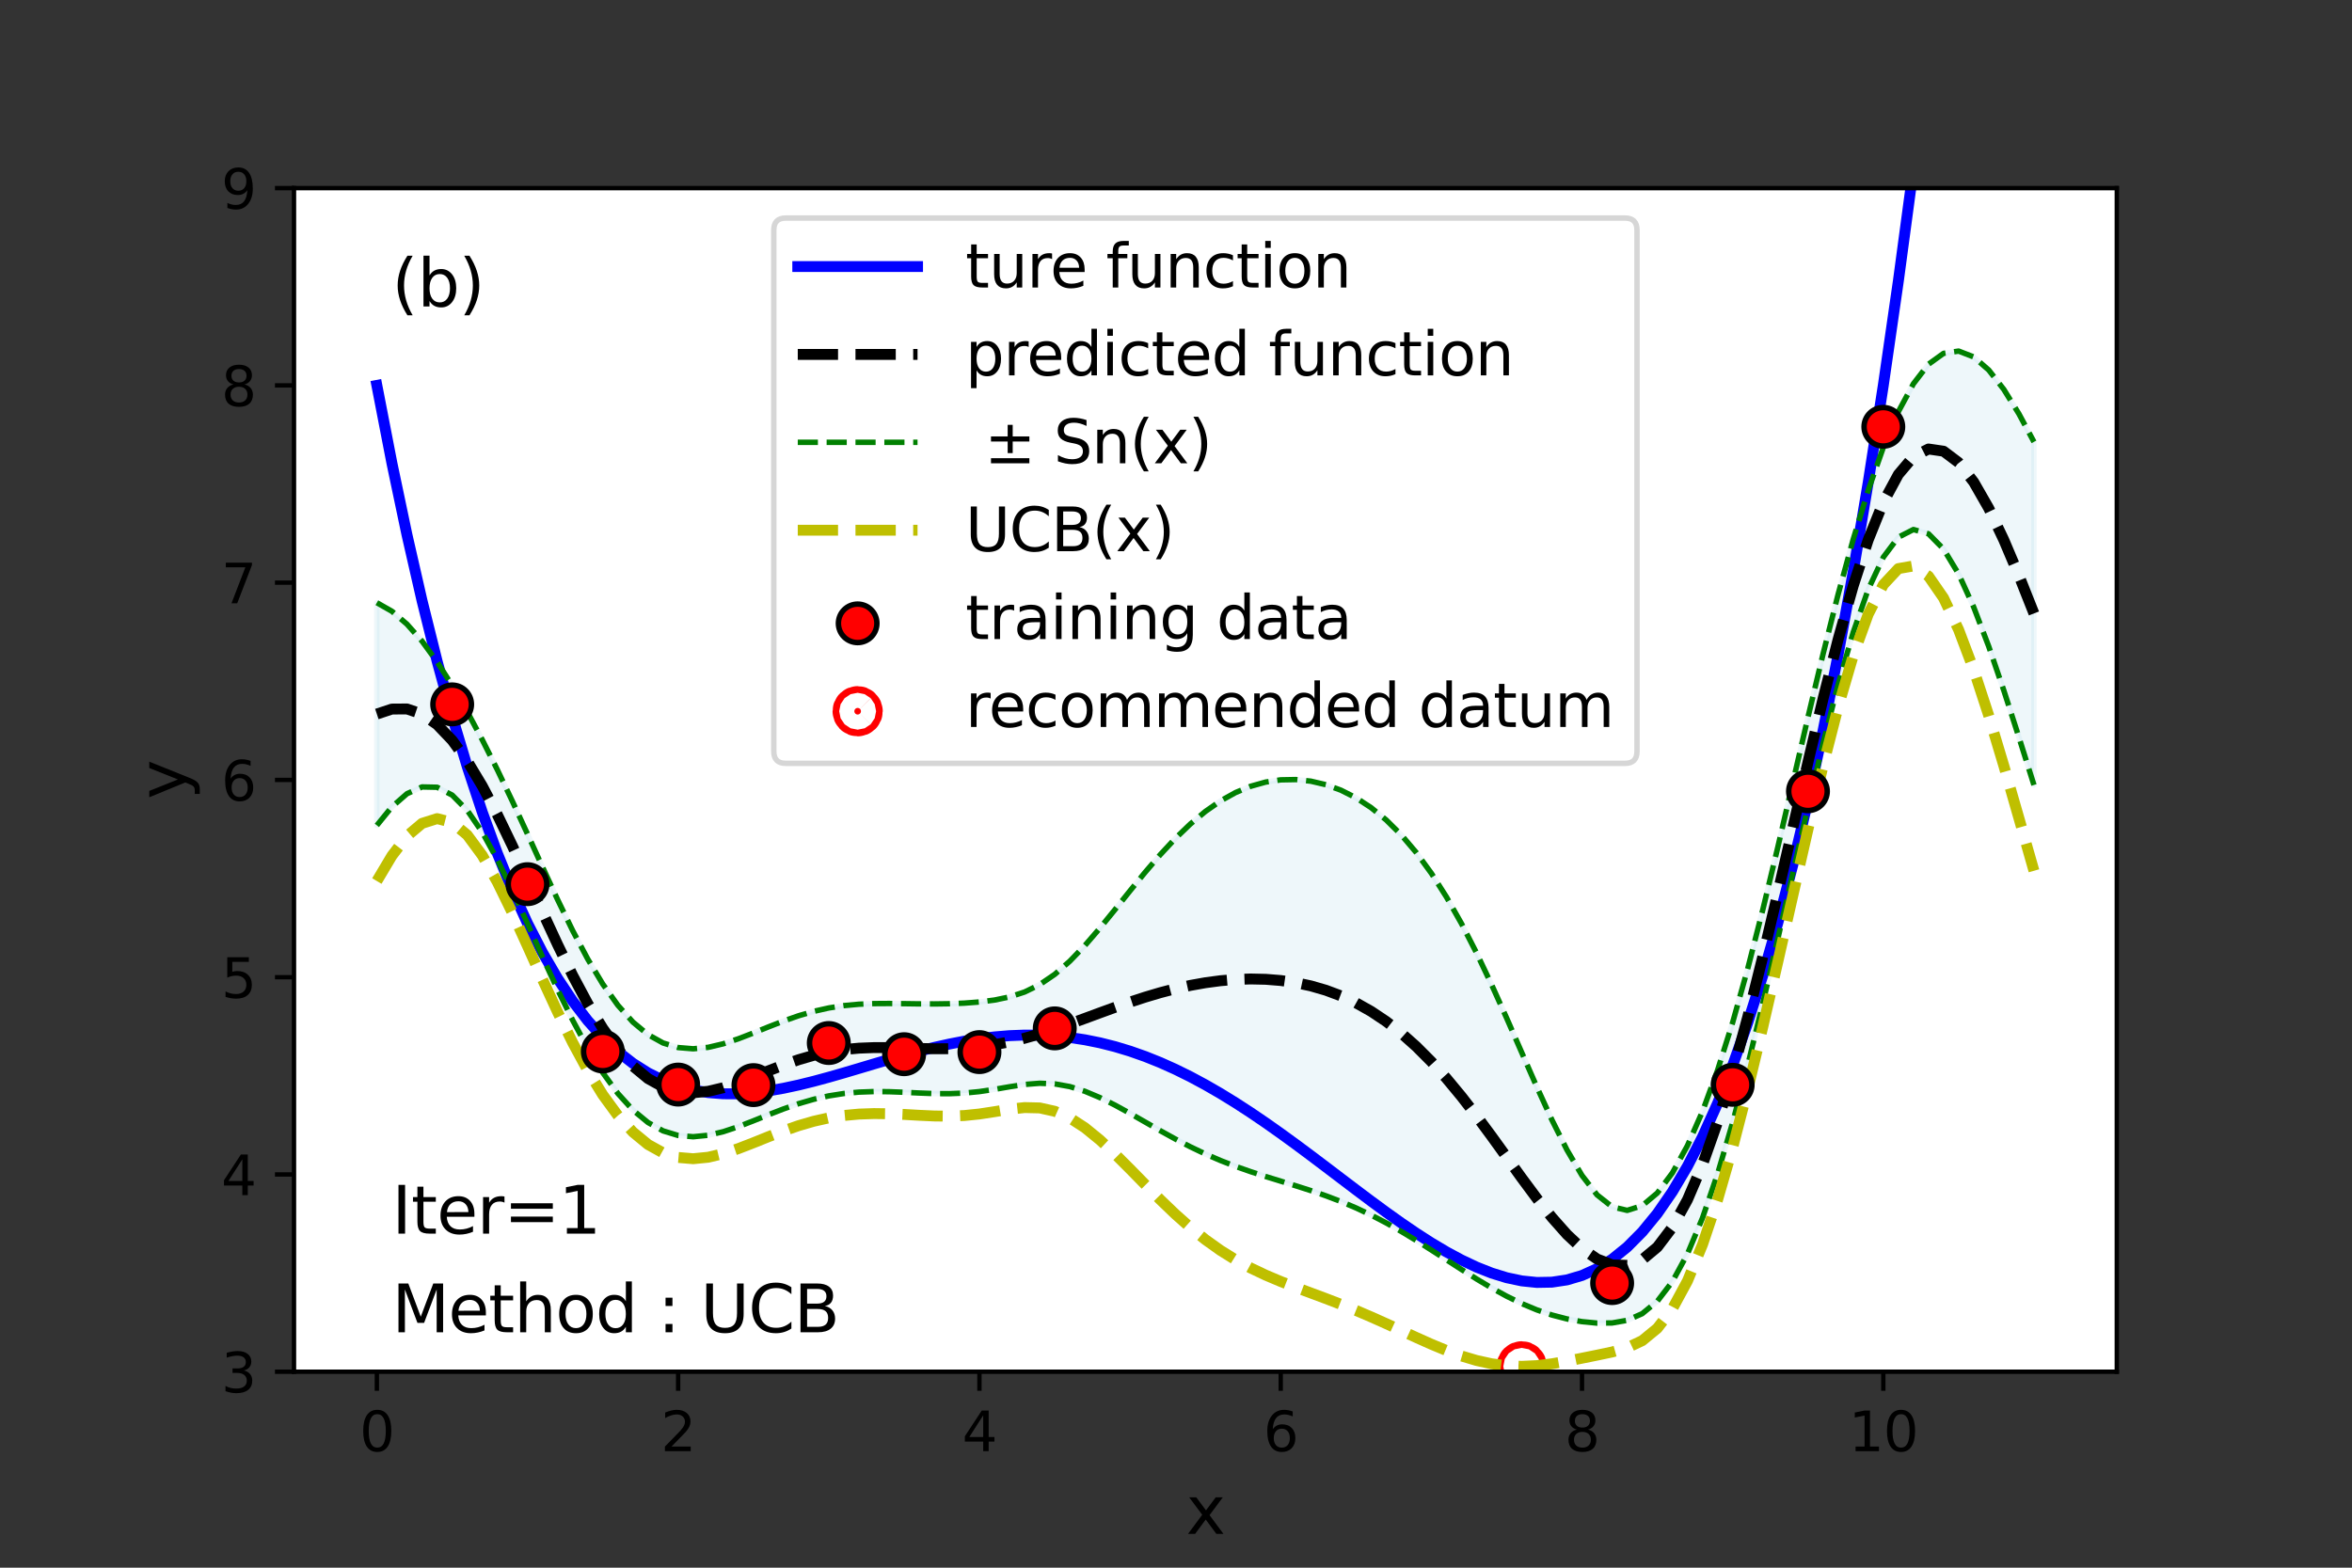 <?xml version="1.0" encoding="utf-8" standalone="no"?>
<!DOCTYPE svg PUBLIC "-//W3C//DTD SVG 1.1//EN"
  "http://www.w3.org/Graphics/SVG/1.1/DTD/svg11.dtd">
<svg height="288pt" version="1.1" viewBox="0 0 432 288" width="432pt" xmlns="http://www.w3.org/2000/svg" xmlns:xlink="http://www.w3.org/1999/xlink">
 <rect x="0" y="0" width="432" height="288" fill="#333333" stroke="none"/>
 <defs>
  <style type="text/css">*{stroke-linecap:butt;stroke-linejoin:round;}</style>
 </defs>
 <g id="figure_1">
  <g id="patch_1">
   <path d="M 0 288 
L 432 288 
L 432 0 
L 0 0 
z
" style="fill:none;"/>
  </g>
  <g id="axes_1">
   <g id="patch_2">
    <path d="M 54 252 
L 388.8 252 
L 388.8 34.56 
L 54 34.56 
z
" style="fill:#ffffff;"/>
   </g>
   <g id="PolyCollection_1">
    <defs>
     <path d="M 69.218 -177.276 
L 69.218 -136.372 
L 71.985 -139.775 
L 74.752 -142.187 
L 77.519 -143.431 
L 80.286 -143.373 
L 83.053 -141.935 
L 85.82 -139.131 
L 88.587 -135.093 
L 91.354 -130.07 
L 94.121 -124.373 
L 96.888 -118.315 
L 99.655 -112.178 
L 102.421 -106.196 
L 105.188 -100.563 
L 107.955 -95.432 
L 110.722 -90.922 
L 113.489 -87.117 
L 116.256 -84.065 
L 119.023 -81.782 
L 121.79 -80.246 
L 124.557 -79.403 
L 127.324 -79.171 
L 130.091 -79.443 
L 132.858 -80.102 
L 135.625 -81.026 
L 138.392 -82.099 
L 141.159 -83.214 
L 143.926 -84.286 
L 146.693 -85.247 
L 149.46 -86.051 
L 152.226 -86.675 
L 154.993 -87.111 
L 157.76 -87.368 
L 160.527 -87.468 
L 163.294 -87.443 
L 166.061 -87.338 
L 168.828 -87.203 
L 171.595 -87.099 
L 174.362 -87.08 
L 177.129 -87.195 
L 179.896 -87.465 
L 182.663 -87.874 
L 185.43 -88.352 
L 188.197 -88.775 
L 190.964 -88.993 
L 193.731 -88.88 
L 196.498 -88.383 
L 199.264 -87.522 
L 202.031 -86.359 
L 204.798 -84.977 
L 207.565 -83.455 
L 210.332 -81.87 
L 213.099 -80.287 
L 215.866 -78.757 
L 218.633 -77.32 
L 221.4 -76 
L 224.167 -74.805 
L 226.934 -73.731 
L 229.701 -72.759 
L 232.468 -71.863 
L 235.235 -71.008 
L 238.002 -70.157 
L 240.769 -69.272 
L 243.536 -68.318 
L 246.302 -67.264 
L 249.069 -66.09 
L 251.836 -64.783 
L 254.603 -63.342 
L 257.37 -61.775 
L 260.137 -60.103 
L 262.904 -58.355 
L 265.671 -56.566 
L 268.438 -54.78 
L 271.205 -53.039 
L 273.972 -51.388 
L 276.739 -49.869 
L 279.506 -48.518 
L 282.273 -47.361 
L 285.04 -46.419 
L 287.807 -45.698 
L 290.574 -45.2 
L 293.34 -44.933 
L 296.107 -44.96 
L 298.874 -45.447 
L 301.641 -46.672 
L 304.408 -48.953 
L 307.175 -52.556 
L 309.942 -57.645 
L 312.709 -64.265 
L 315.476 -72.358 
L 318.243 -81.773 
L 321.01 -92.291 
L 323.777 -103.647 
L 326.544 -115.553 
L 329.311 -127.703 
L 332.078 -139.775 
L 334.845 -151.416 
L 337.612 -162.236 
L 340.379 -171.811 
L 343.145 -179.722 
L 345.912 -185.625 
L 348.679 -189.309 
L 351.446 -190.721 
L 354.213 -189.938 
L 356.98 -187.133 
L 359.747 -182.548 
L 362.514 -176.475 
L 365.281 -169.234 
L 368.048 -161.157 
L 370.815 -152.573 
L 373.582 -143.788 
L 373.582 -206.824 
L 373.582 -206.824 
L 370.815 -211.982 
L 368.048 -216.461 
L 365.281 -220.019 
L 362.514 -222.431 
L 359.747 -223.502 
L 356.98 -223.084 
L 354.213 -221.09 
L 351.446 -217.501 
L 348.679 -212.368 
L 345.912 -205.801 
L 343.145 -197.932 
L 340.379 -188.892 
L 337.612 -178.809 
L 334.845 -167.845 
L 332.078 -156.24 
L 329.311 -144.304 
L 326.544 -132.394 
L 323.777 -120.869 
L 321.01 -110.044 
L 318.243 -100.165 
L 315.476 -91.397 
L 312.709 -83.839 
L 309.942 -77.541 
L 307.175 -72.529 
L 304.408 -68.835 
L 301.641 -66.51 
L 298.874 -65.639 
L 296.107 -66.297 
L 293.34 -68.482 
L 290.574 -72.052 
L 287.807 -76.751 
L 285.04 -82.276 
L 282.273 -88.326 
L 279.506 -94.629 
L 276.739 -100.951 
L 273.972 -107.101 
L 271.205 -112.928 
L 268.438 -118.325 
L 265.671 -123.219 
L 262.904 -127.571 
L 260.137 -131.371 
L 257.37 -134.629 
L 254.603 -137.369 
L 251.836 -139.625 
L 249.069 -141.434 
L 246.302 -142.83 
L 243.536 -143.842 
L 240.769 -144.49 
L 238.002 -144.786 
L 235.235 -144.733 
L 232.468 -144.324 
L 229.701 -143.549 
L 226.934 -142.397 
L 224.167 -140.858 
L 221.4 -138.929 
L 218.633 -136.62 
L 215.866 -133.956 
L 213.099 -130.979 
L 210.332 -127.752 
L 207.565 -124.359 
L 204.798 -120.903 
L 202.031 -117.505 
L 199.264 -114.299 
L 196.498 -111.424 
L 193.731 -109.003 
L 190.964 -107.115 
L 188.197 -105.76 
L 185.43 -104.855 
L 182.663 -104.28 
L 179.896 -103.926 
L 177.129 -103.715 
L 174.362 -103.604 
L 171.595 -103.565 
L 168.828 -103.578 
L 166.061 -103.617 
L 163.294 -103.649 
L 160.527 -103.63 
L 157.76 -103.514 
L 154.993 -103.257 
L 152.226 -102.827 
L 149.46 -102.206 
L 146.693 -101.399 
L 143.926 -100.432 
L 141.159 -99.354 
L 138.392 -98.236 
L 135.625 -97.166 
L 132.858 -96.248 
L 130.091 -95.595 
L 127.324 -95.325 
L 124.557 -95.555 
L 121.79 -96.392 
L 119.023 -97.928 
L 116.256 -100.227 
L 113.489 -103.322 
L 110.722 -107.202 
L 107.955 -111.807 
L 105.188 -117.029 
L 102.421 -122.72 
L 99.655 -128.698 
L 96.888 -134.776 
L 94.121 -140.779 
L 91.354 -146.573 
L 88.587 -152.078 
L 85.82 -157.254 
L 83.053 -162.058 
L 80.286 -166.414 
L 77.519 -170.209 
L 74.752 -173.332 
L 71.985 -175.702 
L 69.218 -177.276 
z
" id="mfae24cab66" style="stroke:#add8e6;stroke-opacity:0.2;"/>
    </defs>
    <g clip-path="url(#p7348fdb5fb)">
     <use style="fill:#add8e6;fill-opacity:0.2;stroke:#add8e6;stroke-opacity:0.2;" x="0" xlink:href="#mfae24cab66" y="288"/>
    </g>
   </g>
   <g id="PathCollection_1">
    <defs>
     <path d="M 0 0.612 
C 0.162 0.612 0.318 0.548 0.433 0.433 
C 0.548 0.318 0.612 0.162 0.612 0 
C 0.612 -0.162 0.548 -0.318 0.433 -0.433 
C 0.318 -0.548 0.162 -0.612 0 -0.612 
C -0.162 -0.612 -0.318 -0.548 -0.433 -0.433 
C -0.548 -0.318 -0.612 -0.162 -0.612 0 
C -0.612 0.162 -0.548 0.318 -0.433 0.433 
C -0.318 0.548 -0.162 0.612 0 0.612 
z
" id="ma6053224e6" style="stroke:#ff0000;stroke-width:8;"/>
    </defs>
    <g clip-path="url(#p7348fdb5fb)">
     <use style="fill:#ff0000;stroke:#ff0000;stroke-width:8;" x="279.506" xlink:href="#ma6053224e6" y="251.01"/>
    </g>
   </g>
   <g id="matplotlib.axis_1">
    <g id="xtick_1">
     <g id="line2d_1">
      <defs>
       <path d="M 0 0 
L 0 3.5 
" id="m3bed55156e" style="stroke:#000000;stroke-width:0.8;"/>
      </defs>
      <g>
       <use style="stroke:#000000;stroke-width:0.8;" x="69.218" xlink:href="#m3bed55156e" y="252"/>
      </g>
     </g>
     <g id="text_1">
      <!-- 0 -->
      <g transform="translate(66.037 266.598)scale(0.1 -0.1)">
       <defs>
        <path d="M 2034 4250 
Q 1547 4250 1301 3770 
Q 1056 3291 1056 2328 
Q 1056 1369 1301 889 
Q 1547 409 2034 409 
Q 2525 409 2770 889 
Q 3016 1369 3016 2328 
Q 3016 3291 2770 3770 
Q 2525 4250 2034 4250 
z
M 2034 4750 
Q 2819 4750 3233 4129 
Q 3647 3509 3647 2328 
Q 3647 1150 3233 529 
Q 2819 -91 2034 -91 
Q 1250 -91 836 529 
Q 422 1150 422 2328 
Q 422 3509 836 4129 
Q 1250 4750 2034 4750 
z
" id="DejaVuSans-30" transform="scale(0.016)"/>
       </defs>
       <use xlink:href="#DejaVuSans-30"/>
      </g>
     </g>
    </g>
    <g id="xtick_2">
     <g id="line2d_2">
      <g>
       <use style="stroke:#000000;stroke-width:0.8;" x="124.557" xlink:href="#m3bed55156e" y="252"/>
      </g>
     </g>
     <g id="text_2">
      <!-- 2 -->
      <g transform="translate(121.376 266.598)scale(0.1 -0.1)">
       <defs>
        <path d="M 1228 531 
L 3431 531 
L 3431 0 
L 469 0 
L 469 531 
Q 828 903 1448 1529 
Q 2069 2156 2228 2338 
Q 2531 2678 2651 2914 
Q 2772 3150 2772 3378 
Q 2772 3750 2511 3984 
Q 2250 4219 1831 4219 
Q 1534 4219 1204 4116 
Q 875 4013 500 3803 
L 500 4441 
Q 881 4594 1212 4672 
Q 1544 4750 1819 4750 
Q 2544 4750 2975 4387 
Q 3406 4025 3406 3419 
Q 3406 3131 3298 2873 
Q 3191 2616 2906 2266 
Q 2828 2175 2409 1742 
Q 1991 1309 1228 531 
z
" id="DejaVuSans-32" transform="scale(0.016)"/>
       </defs>
       <use xlink:href="#DejaVuSans-32"/>
      </g>
     </g>
    </g>
    <g id="xtick_3">
     <g id="line2d_3">
      <g>
       <use style="stroke:#000000;stroke-width:0.8;" x="179.896" xlink:href="#m3bed55156e" y="252"/>
      </g>
     </g>
     <g id="text_3">
      <!-- 4 -->
      <g transform="translate(176.715 266.598)scale(0.1 -0.1)">
       <defs>
        <path d="M 2419 4116 
L 825 1625 
L 2419 1625 
L 2419 4116 
z
M 2253 4666 
L 3047 4666 
L 3047 1625 
L 3713 1625 
L 3713 1100 
L 3047 1100 
L 3047 0 
L 2419 0 
L 2419 1100 
L 313 1100 
L 313 1709 
L 2253 4666 
z
" id="DejaVuSans-34" transform="scale(0.016)"/>
       </defs>
       <use xlink:href="#DejaVuSans-34"/>
      </g>
     </g>
    </g>
    <g id="xtick_4">
     <g id="line2d_4">
      <g>
       <use style="stroke:#000000;stroke-width:0.8;" x="235.235" xlink:href="#m3bed55156e" y="252"/>
      </g>
     </g>
     <g id="text_4">
      <!-- 6 -->
      <g transform="translate(232.053 266.598)scale(0.1 -0.1)">
       <defs>
        <path d="M 2113 2584 
Q 1688 2584 1439 2293 
Q 1191 2003 1191 1497 
Q 1191 994 1439 701 
Q 1688 409 2113 409 
Q 2538 409 2786 701 
Q 3034 994 3034 1497 
Q 3034 2003 2786 2293 
Q 2538 2584 2113 2584 
z
M 3366 4563 
L 3366 3988 
Q 3128 4100 2886 4159 
Q 2644 4219 2406 4219 
Q 1781 4219 1451 3797 
Q 1122 3375 1075 2522 
Q 1259 2794 1537 2939 
Q 1816 3084 2150 3084 
Q 2853 3084 3261 2657 
Q 3669 2231 3669 1497 
Q 3669 778 3244 343 
Q 2819 -91 2113 -91 
Q 1303 -91 875 529 
Q 447 1150 447 2328 
Q 447 3434 972 4092 
Q 1497 4750 2381 4750 
Q 2619 4750 2861 4703 
Q 3103 4656 3366 4563 
z
" id="DejaVuSans-36" transform="scale(0.016)"/>
       </defs>
       <use xlink:href="#DejaVuSans-36"/>
      </g>
     </g>
    </g>
    <g id="xtick_5">
     <g id="line2d_5">
      <g>
       <use style="stroke:#000000;stroke-width:0.8;" x="290.574" xlink:href="#m3bed55156e" y="252"/>
      </g>
     </g>
     <g id="text_5">
      <!-- 8 -->
      <g transform="translate(287.392 266.598)scale(0.1 -0.1)">
       <defs>
        <path d="M 2034 2216 
Q 1584 2216 1326 1975 
Q 1069 1734 1069 1313 
Q 1069 891 1326 650 
Q 1584 409 2034 409 
Q 2484 409 2743 651 
Q 3003 894 3003 1313 
Q 3003 1734 2745 1975 
Q 2488 2216 2034 2216 
z
M 1403 2484 
Q 997 2584 770 2862 
Q 544 3141 544 3541 
Q 544 4100 942 4425 
Q 1341 4750 2034 4750 
Q 2731 4750 3128 4425 
Q 3525 4100 3525 3541 
Q 3525 3141 3298 2862 
Q 3072 2584 2669 2484 
Q 3125 2378 3379 2068 
Q 3634 1759 3634 1313 
Q 3634 634 3220 271 
Q 2806 -91 2034 -91 
Q 1263 -91 848 271 
Q 434 634 434 1313 
Q 434 1759 690 2068 
Q 947 2378 1403 2484 
z
M 1172 3481 
Q 1172 3119 1398 2916 
Q 1625 2713 2034 2713 
Q 2441 2713 2670 2916 
Q 2900 3119 2900 3481 
Q 2900 3844 2670 4047 
Q 2441 4250 2034 4250 
Q 1625 4250 1398 4047 
Q 1172 3844 1172 3481 
z
" id="DejaVuSans-38" transform="scale(0.016)"/>
       </defs>
       <use xlink:href="#DejaVuSans-38"/>
      </g>
     </g>
    </g>
    <g id="xtick_6">
     <g id="line2d_6">
      <g>
       <use style="stroke:#000000;stroke-width:0.8;" x="345.912" xlink:href="#m3bed55156e" y="252"/>
      </g>
     </g>
     <g id="text_6">
      <!-- 10 -->
      <g transform="translate(339.55 266.598)scale(0.1 -0.1)">
       <defs>
        <path d="M 794 531 
L 1825 531 
L 1825 4091 
L 703 3866 
L 703 4441 
L 1819 4666 
L 2450 4666 
L 2450 531 
L 3481 531 
L 3481 0 
L 794 0 
L 794 531 
z
" id="DejaVuSans-31" transform="scale(0.016)"/>
       </defs>
       <use xlink:href="#DejaVuSans-31"/>
       <use x="63.623" xlink:href="#DejaVuSans-30"/>
      </g>
     </g>
    </g>
    <g id="text_7">
     <!-- x -->
     <g transform="translate(217.849 281.796)scale(0.12 -0.12)">
      <defs>
       <path d="M 3513 3500 
L 2247 1797 
L 3578 0 
L 2900 0 
L 1881 1375 
L 863 0 
L 184 0 
L 1544 1831 
L 300 3500 
L 978 3500 
L 1906 2253 
L 2834 3500 
L 3513 3500 
z
" id="DejaVuSans-78" transform="scale(0.016)"/>
      </defs>
      <use xlink:href="#DejaVuSans-78"/>
     </g>
    </g>
   </g>
   <g id="matplotlib.axis_2">
    <g id="ytick_1">
     <g id="line2d_7">
      <defs>
       <path d="M 0 0 
L -3.5 0 
" id="m9a7a012cf3" style="stroke:#000000;stroke-width:0.8;"/>
      </defs>
      <g>
       <use style="stroke:#000000;stroke-width:0.8;" x="54" xlink:href="#m9a7a012cf3" y="252"/>
      </g>
     </g>
     <g id="text_8">
      <!-- 3 -->
      <g transform="translate(40.638 255.799)scale(0.1 -0.1)">
       <defs>
        <path d="M 2597 2516 
Q 3050 2419 3304 2112 
Q 3559 1806 3559 1356 
Q 3559 666 3084 287 
Q 2609 -91 1734 -91 
Q 1441 -91 1130 -33 
Q 819 25 488 141 
L 488 750 
Q 750 597 1062 519 
Q 1375 441 1716 441 
Q 2309 441 2620 675 
Q 2931 909 2931 1356 
Q 2931 1769 2642 2001 
Q 2353 2234 1838 2234 
L 1294 2234 
L 1294 2753 
L 1863 2753 
Q 2328 2753 2575 2939 
Q 2822 3125 2822 3475 
Q 2822 3834 2567 4026 
Q 2313 4219 1838 4219 
Q 1578 4219 1281 4162 
Q 984 4106 628 3988 
L 628 4550 
Q 988 4650 1302 4700 
Q 1616 4750 1894 4750 
Q 2613 4750 3031 4423 
Q 3450 4097 3450 3541 
Q 3450 3153 3228 2886 
Q 3006 2619 2597 2516 
z
" id="DejaVuSans-33" transform="scale(0.016)"/>
       </defs>
       <use xlink:href="#DejaVuSans-33"/>
      </g>
     </g>
    </g>
    <g id="ytick_2">
     <g id="line2d_8">
      <g>
       <use style="stroke:#000000;stroke-width:0.8;" x="54" xlink:href="#m9a7a012cf3" y="215.76"/>
      </g>
     </g>
     <g id="text_9">
      <!-- 4 -->
      <g transform="translate(40.638 219.559)scale(0.1 -0.1)">
       <use xlink:href="#DejaVuSans-34"/>
      </g>
     </g>
    </g>
    <g id="ytick_3">
     <g id="line2d_9">
      <g>
       <use style="stroke:#000000;stroke-width:0.8;" x="54" xlink:href="#m9a7a012cf3" y="179.52"/>
      </g>
     </g>
     <g id="text_10">
      <!-- 5 -->
      <g transform="translate(40.638 183.319)scale(0.1 -0.1)">
       <defs>
        <path d="M 691 4666 
L 3169 4666 
L 3169 4134 
L 1269 4134 
L 1269 2991 
Q 1406 3038 1543 3061 
Q 1681 3084 1819 3084 
Q 2600 3084 3056 2656 
Q 3513 2228 3513 1497 
Q 3513 744 3044 326 
Q 2575 -91 1722 -91 
Q 1428 -91 1123 -41 
Q 819 9 494 109 
L 494 744 
Q 775 591 1075 516 
Q 1375 441 1709 441 
Q 2250 441 2565 725 
Q 2881 1009 2881 1497 
Q 2881 1984 2565 2268 
Q 2250 2553 1709 2553 
Q 1456 2553 1204 2497 
Q 953 2441 691 2322 
L 691 4666 
z
" id="DejaVuSans-35" transform="scale(0.016)"/>
       </defs>
       <use xlink:href="#DejaVuSans-35"/>
      </g>
     </g>
    </g>
    <g id="ytick_4">
     <g id="line2d_10">
      <g>
       <use style="stroke:#000000;stroke-width:0.8;" x="54" xlink:href="#m9a7a012cf3" y="143.28"/>
      </g>
     </g>
     <g id="text_11">
      <!-- 6 -->
      <g transform="translate(40.638 147.079)scale(0.1 -0.1)">
       <use xlink:href="#DejaVuSans-36"/>
      </g>
     </g>
    </g>
    <g id="ytick_5">
     <g id="line2d_11">
      <g>
       <use style="stroke:#000000;stroke-width:0.8;" x="54" xlink:href="#m9a7a012cf3" y="107.04"/>
      </g>
     </g>
     <g id="text_12">
      <!-- 7 -->
      <g transform="translate(40.638 110.839)scale(0.1 -0.1)">
       <defs>
        <path d="M 525 4666 
L 3525 4666 
L 3525 4397 
L 1831 0 
L 1172 0 
L 2766 4134 
L 525 4134 
L 525 4666 
z
" id="DejaVuSans-37" transform="scale(0.016)"/>
       </defs>
       <use xlink:href="#DejaVuSans-37"/>
      </g>
     </g>
    </g>
    <g id="ytick_6">
     <g id="line2d_12">
      <g>
       <use style="stroke:#000000;stroke-width:0.8;" x="54" xlink:href="#m9a7a012cf3" y="70.8"/>
      </g>
     </g>
     <g id="text_13">
      <!-- 8 -->
      <g transform="translate(40.638 74.599)scale(0.1 -0.1)">
       <use xlink:href="#DejaVuSans-38"/>
      </g>
     </g>
    </g>
    <g id="ytick_7">
     <g id="line2d_13">
      <g>
       <use style="stroke:#000000;stroke-width:0.8;" x="54" xlink:href="#m9a7a012cf3" y="34.56"/>
      </g>
     </g>
     <g id="text_14">
      <!-- 9 -->
      <g transform="translate(40.638 38.359)scale(0.1 -0.1)">
       <defs>
        <path d="M 703 97 
L 703 672 
Q 941 559 1184 500 
Q 1428 441 1663 441 
Q 2288 441 2617 861 
Q 2947 1281 2994 2138 
Q 2813 1869 2534 1725 
Q 2256 1581 1919 1581 
Q 1219 1581 811 2004 
Q 403 2428 403 3163 
Q 403 3881 828 4315 
Q 1253 4750 1959 4750 
Q 2769 4750 3195 4129 
Q 3622 3509 3622 2328 
Q 3622 1225 3098 567 
Q 2575 -91 1691 -91 
Q 1453 -91 1209 -44 
Q 966 3 703 97 
z
M 1959 2075 
Q 2384 2075 2632 2365 
Q 2881 2656 2881 3163 
Q 2881 3666 2632 3958 
Q 2384 4250 1959 4250 
Q 1534 4250 1286 3958 
Q 1038 3666 1038 3163 
Q 1038 2656 1286 2365 
Q 1534 2075 1959 2075 
z
" id="DejaVuSans-39" transform="scale(0.016)"/>
       </defs>
       <use xlink:href="#DejaVuSans-39"/>
      </g>
     </g>
    </g>
    <g id="text_15">
     <!-- y -->
     <g transform="translate(34.142 146.831)rotate(-90)scale(0.12 -0.12)">
      <defs>
       <path d="M 2059 -325 
Q 1816 -950 1584 -1140 
Q 1353 -1331 966 -1331 
L 506 -1331 
L 506 -850 
L 844 -850 
Q 1081 -850 1212 -737 
Q 1344 -625 1503 -206 
L 1606 56 
L 191 3500 
L 800 3500 
L 1894 763 
L 2988 3500 
L 3597 3500 
L 2059 -325 
z
" id="DejaVuSans-79" transform="scale(0.016)"/>
      </defs>
      <use xlink:href="#DejaVuSans-79"/>
     </g>
    </g>
   </g>
   <g id="line2d_14">
    <path clip-path="url(#p7348fdb5fb)" d="M 69.218 70.8 
L 71.985 85.084 
L 74.752 98.255 
L 77.519 110.365 
L 80.286 121.466 
L 83.053 131.608 
L 85.82 140.842 
L 88.587 149.214 
L 91.354 156.771 
L 94.121 163.561 
L 96.888 169.626 
L 99.655 175.012 
L 102.421 179.761 
L 105.188 183.913 
L 107.955 187.509 
L 110.722 190.589 
L 113.489 193.19 
L 116.256 195.349 
L 119.023 197.101 
L 121.79 198.482 
L 124.557 199.524 
L 127.324 200.261 
L 130.091 200.723 
L 132.858 200.94 
L 135.625 200.941 
L 138.392 200.754 
L 141.159 200.406 
L 143.926 199.922 
L 146.693 199.327 
L 149.46 198.643 
L 152.226 197.894 
L 154.993 197.099 
L 157.76 196.279 
L 160.527 195.453 
L 163.294 194.638 
L 166.061 193.851 
L 168.828 193.106 
L 171.595 192.419 
L 174.362 191.803 
L 177.129 191.268 
L 179.896 190.827 
L 182.663 190.488 
L 185.43 190.261 
L 188.197 190.153 
L 190.964 190.17 
L 193.731 190.317 
L 196.498 190.599 
L 199.264 191.018 
L 202.031 191.576 
L 204.798 192.273 
L 207.565 193.11 
L 210.332 194.084 
L 213.099 195.194 
L 215.866 196.434 
L 218.633 197.8 
L 221.4 199.287 
L 224.167 200.885 
L 226.934 202.589 
L 229.701 204.386 
L 232.468 206.268 
L 235.235 208.222 
L 238.002 210.235 
L 240.769 212.294 
L 243.536 214.383 
L 246.302 216.485 
L 249.069 218.584 
L 251.836 220.661 
L 254.603 222.696 
L 257.37 224.668 
L 260.137 226.556 
L 262.904 228.335 
L 265.671 229.983 
L 268.438 231.473 
L 271.205 232.78 
L 273.972 233.875 
L 276.739 234.729 
L 279.506 235.314 
L 282.273 235.598 
L 285.04 235.548 
L 287.807 235.132 
L 290.574 234.315 
L 293.34 233.061 
L 296.107 231.335 
L 298.874 229.098 
L 301.641 226.31 
L 304.408 222.933 
L 307.175 218.925 
L 309.942 214.244 
L 312.709 208.846 
L 315.476 202.686 
L 318.243 195.719 
L 321.01 187.899 
L 323.777 179.176 
L 326.544 169.503 
L 329.311 158.828 
L 332.078 147.101 
L 334.845 134.269 
L 337.612 120.278 
L 340.379 105.074 
L 343.145 88.6 
L 345.912 70.8 
L 348.679 51.616 
L 351.446 30.987 
L 354.213 8.855 
L 355.364 -1 
" style="fill:none;stroke:#0000ff;stroke-linecap:square;stroke-width:2;"/>
   </g>
   <g id="line2d_15">
    <path clip-path="url(#p7348fdb5fb)" d="M 69.218 151.628 
L 71.985 148.225 
L 74.752 145.813 
L 77.519 144.569 
L 80.286 144.627 
L 83.053 146.065 
L 85.82 148.869 
L 88.587 152.907 
L 91.354 157.93 
L 94.121 163.627 
L 96.888 169.685 
L 99.655 175.822 
L 102.421 181.804 
L 105.188 187.437 
L 107.955 192.568 
L 110.722 197.078 
L 113.489 200.883 
L 116.256 203.935 
L 119.023 206.218 
L 121.79 207.754 
L 124.557 208.597 
L 127.324 208.829 
L 130.091 208.557 
L 132.858 207.898 
L 135.625 206.974 
L 138.392 205.901 
L 141.159 204.786 
L 143.926 203.714 
L 146.693 202.753 
L 149.46 201.949 
L 152.226 201.325 
L 154.993 200.889 
L 157.76 200.632 
L 160.527 200.532 
L 163.294 200.557 
L 166.061 200.662 
L 168.828 200.797 
L 171.595 200.901 
L 174.362 200.92 
L 177.129 200.805 
L 179.896 200.535 
L 182.663 200.126 
L 185.43 199.648 
L 188.197 199.225 
L 190.964 199.007 
L 193.731 199.12 
L 196.498 199.617 
L 199.264 200.478 
L 202.031 201.641 
L 204.798 203.024 
L 207.565 204.545 
L 210.332 206.13 
L 213.099 207.713 
L 215.866 209.243 
L 218.633 210.68 
L 221.4 212 
L 224.167 213.195 
L 226.934 214.269 
L 229.701 215.241 
L 232.468 216.137 
L 235.235 216.992 
L 238.002 217.843 
L 240.769 218.728 
L 243.536 219.682 
L 246.302 220.736 
L 249.069 221.91 
L 251.836 223.217 
L 254.603 224.658 
L 257.37 226.225 
L 260.137 227.897 
L 262.904 229.645 
L 265.671 231.434 
L 268.438 233.22 
L 271.205 234.961 
L 273.972 236.612 
L 276.739 238.131 
L 279.506 239.482 
L 282.273 240.639 
L 285.04 241.581 
L 287.807 242.302 
L 290.574 242.8 
L 293.34 243.067 
L 296.107 243.04 
L 298.874 242.553 
L 301.641 241.328 
L 304.408 239.047 
L 307.175 235.444 
L 309.942 230.355 
L 312.709 223.735 
L 315.476 215.642 
L 318.243 206.227 
L 321.01 195.709 
L 323.777 184.353 
L 326.544 172.447 
L 329.311 160.297 
L 332.078 148.225 
L 334.845 136.584 
L 337.612 125.764 
L 340.379 116.189 
L 343.145 108.278 
L 345.912 102.375 
L 348.679 98.691 
L 351.446 97.279 
L 354.213 98.062 
L 356.98 100.867 
L 359.747 105.452 
L 362.514 111.525 
L 365.281 118.766 
L 368.048 126.843 
L 370.815 135.427 
L 373.582 144.212 
" style="fill:none;stroke:#008000;stroke-dasharray:3.7,1.6;stroke-dashoffset:0;"/>
   </g>
   <g id="line2d_16">
    <path clip-path="url(#p7348fdb5fb)" d="M 69.218 110.724 
L 71.985 112.298 
L 74.752 114.668 
L 77.519 117.791 
L 80.286 121.586 
L 83.053 125.942 
L 85.82 130.746 
L 88.587 135.922 
L 91.354 141.427 
L 94.121 147.221 
L 96.888 153.224 
L 99.655 159.302 
L 102.421 165.28 
L 105.188 170.971 
L 107.955 176.193 
L 110.722 180.798 
L 113.489 184.678 
L 116.256 187.773 
L 119.023 190.072 
L 121.79 191.608 
L 124.557 192.445 
L 127.324 192.675 
L 130.091 192.405 
L 132.858 191.752 
L 135.625 190.834 
L 138.392 189.764 
L 141.159 188.646 
L 143.926 187.568 
L 146.693 186.601 
L 149.46 185.794 
L 152.226 185.173 
L 154.993 184.743 
L 157.76 184.486 
L 160.527 184.37 
L 163.294 184.351 
L 166.061 184.383 
L 168.828 184.422 
L 171.595 184.435 
L 174.362 184.396 
L 177.129 184.285 
L 179.896 184.074 
L 182.663 183.72 
L 185.43 183.145 
L 188.197 182.24 
L 190.964 180.885 
L 193.731 178.997 
L 196.498 176.576 
L 199.264 173.701 
L 202.031 170.495 
L 204.798 167.097 
L 207.565 163.641 
L 210.332 160.248 
L 213.099 157.021 
L 215.866 154.044 
L 218.633 151.38 
L 221.4 149.071 
L 224.167 147.142 
L 226.934 145.603 
L 229.701 144.451 
L 232.468 143.676 
L 235.235 143.267 
L 238.002 143.214 
L 240.769 143.51 
L 243.536 144.158 
L 246.302 145.17 
L 249.069 146.566 
L 251.836 148.375 
L 254.603 150.631 
L 257.37 153.371 
L 260.137 156.629 
L 262.904 160.429 
L 265.671 164.781 
L 268.438 169.675 
L 271.205 175.072 
L 273.972 180.899 
L 276.739 187.049 
L 279.506 193.371 
L 282.273 199.674 
L 285.04 205.724 
L 287.807 211.249 
L 290.574 215.948 
L 293.34 219.518 
L 296.107 221.703 
L 298.874 222.361 
L 301.641 221.49 
L 304.408 219.165 
L 307.175 215.471 
L 309.942 210.459 
L 312.709 204.161 
L 315.476 196.603 
L 318.243 187.835 
L 321.01 177.956 
L 323.777 167.131 
L 326.544 155.606 
L 329.311 143.696 
L 332.078 131.76 
L 334.845 120.155 
L 337.612 109.191 
L 340.379 99.108 
L 343.145 90.068 
L 345.912 82.199 
L 348.679 75.632 
L 351.446 70.499 
L 354.213 66.91 
L 356.98 64.916 
L 359.747 64.498 
L 362.514 65.569 
L 365.281 67.981 
L 368.048 71.539 
L 370.815 76.018 
L 373.582 81.176 
" style="fill:none;stroke:#008000;stroke-dasharray:3.7,1.6;stroke-dashoffset:0;"/>
   </g>
   <g id="line2d_17">
    <path clip-path="url(#p7348fdb5fb)" d="M 69.218 161.854 
L 71.985 157.206 
L 74.752 153.6 
L 77.519 151.263 
L 80.286 150.387 
L 83.053 151.096 
L 85.82 153.4 
L 88.587 157.153 
L 91.354 162.056 
L 94.121 167.729 
L 96.888 173.8 
L 99.655 179.952 
L 102.421 185.935 
L 105.188 191.554 
L 107.955 196.661 
L 110.722 201.148 
L 113.489 204.935 
L 116.256 207.975 
L 119.023 210.255 
L 121.79 211.791 
L 124.557 212.635 
L 127.324 212.868 
L 130.091 212.595 
L 132.858 211.934 
L 135.625 211.008 
L 138.392 209.936 
L 141.159 208.821 
L 143.926 207.751 
L 146.693 206.791 
L 149.46 205.987 
L 152.226 205.363 
L 154.993 204.926 
L 157.76 204.668 
L 160.527 204.573 
L 163.294 204.608 
L 166.061 204.732 
L 168.828 204.89 
L 171.595 205.018 
L 174.362 205.051 
L 177.129 204.935 
L 179.896 204.65 
L 182.663 204.227 
L 185.43 203.774 
L 188.197 203.472 
L 190.964 203.538 
L 193.731 204.151 
L 196.498 205.377 
L 199.264 207.173 
L 202.031 209.427 
L 204.798 212.005 
L 207.565 214.771 
L 210.332 217.6 
L 213.099 220.386 
L 215.866 223.042 
L 218.633 225.505 
L 221.4 227.732 
L 224.167 229.708 
L 226.934 231.436 
L 229.701 232.939 
L 232.468 234.252 
L 235.235 235.423 
L 238.002 236.5 
L 240.769 237.532 
L 243.536 238.564 
L 246.302 239.627 
L 249.069 240.746 
L 251.836 241.928 
L 254.603 243.165 
L 257.37 244.439 
L 260.137 245.714 
L 262.904 246.95 
L 265.671 248.097 
L 268.438 249.107 
L 271.205 249.933 
L 273.972 250.54 
L 276.739 250.901 
L 279.506 251.01 
L 282.273 250.88 
L 285.04 250.545 
L 287.807 250.065 
L 290.574 249.514 
L 293.34 248.954 
L 296.107 248.374 
L 298.874 247.6 
L 301.641 246.288 
L 304.408 244.018 
L 307.175 240.437 
L 309.942 235.329 
L 312.709 228.628 
L 315.476 220.402 
L 318.243 210.825 
L 321.01 200.147 
L 323.777 188.658 
L 326.544 176.658 
L 329.311 164.448 
L 332.078 152.342 
L 334.845 140.691 
L 337.612 129.907 
L 340.379 120.46 
L 343.145 112.83 
L 345.912 107.419 
L 348.679 104.456 
L 351.446 103.974 
L 354.213 105.85 
L 356.98 109.855 
L 359.747 115.69 
L 362.514 123.014 
L 365.281 131.463 
L 368.048 140.668 
L 370.815 150.279 
L 373.582 159.971 
" style="fill:none;stroke:#bfbf00;stroke-dasharray:7.4,3.2;stroke-dashoffset:0;stroke-width:2;"/>
   </g>
   <g id="patch_3">
    <path d="M 54 252 
L 54 34.56 
" style="fill:none;stroke:#000000;stroke-linecap:square;stroke-linejoin:miter;stroke-width:0.8;"/>
   </g>
   <g id="patch_4">
    <path d="M 388.8 252 
L 388.8 34.56 
" style="fill:none;stroke:#000000;stroke-linecap:square;stroke-linejoin:miter;stroke-width:0.8;"/>
   </g>
   <g id="patch_5">
    <path d="M 54 252 
L 388.8 252 
" style="fill:none;stroke:#000000;stroke-linecap:square;stroke-linejoin:miter;stroke-width:0.8;"/>
   </g>
   <g id="patch_6">
    <path d="M 54 34.56 
L 388.8 34.56 
" style="fill:none;stroke:#000000;stroke-linecap:square;stroke-linejoin:miter;stroke-width:0.8;"/>
   </g>
   <g id="text_16">
    <!-- Method : UCB -->
    <g transform="translate(71.985 244.752)scale(0.12 -0.12)">
     <defs>
      <path d="M 628 4666 
L 1569 4666 
L 2759 1491 
L 3956 4666 
L 4897 4666 
L 4897 0 
L 4281 0 
L 4281 4097 
L 3078 897 
L 2444 897 
L 1241 4097 
L 1241 0 
L 628 0 
L 628 4666 
z
" id="DejaVuSans-4d" transform="scale(0.016)"/>
      <path d="M 3597 1894 
L 3597 1613 
L 953 1613 
Q 991 1019 1311 708 
Q 1631 397 2203 397 
Q 2534 397 2845 478 
Q 3156 559 3463 722 
L 3463 178 
Q 3153 47 2828 -22 
Q 2503 -91 2169 -91 
Q 1331 -91 842 396 
Q 353 884 353 1716 
Q 353 2575 817 3079 
Q 1281 3584 2069 3584 
Q 2775 3584 3186 3129 
Q 3597 2675 3597 1894 
z
M 3022 2063 
Q 3016 2534 2758 2815 
Q 2500 3097 2075 3097 
Q 1594 3097 1305 2825 
Q 1016 2553 972 2059 
L 3022 2063 
z
" id="DejaVuSans-65" transform="scale(0.016)"/>
      <path d="M 1172 4494 
L 1172 3500 
L 2356 3500 
L 2356 3053 
L 1172 3053 
L 1172 1153 
Q 1172 725 1289 603 
Q 1406 481 1766 481 
L 2356 481 
L 2356 0 
L 1766 0 
Q 1100 0 847 248 
Q 594 497 594 1153 
L 594 3053 
L 172 3053 
L 172 3500 
L 594 3500 
L 594 4494 
L 1172 4494 
z
" id="DejaVuSans-74" transform="scale(0.016)"/>
      <path d="M 3513 2113 
L 3513 0 
L 2938 0 
L 2938 2094 
Q 2938 2591 2744 2837 
Q 2550 3084 2163 3084 
Q 1697 3084 1428 2787 
Q 1159 2491 1159 1978 
L 1159 0 
L 581 0 
L 581 4863 
L 1159 4863 
L 1159 2956 
Q 1366 3272 1645 3428 
Q 1925 3584 2291 3584 
Q 2894 3584 3203 3211 
Q 3513 2838 3513 2113 
z
" id="DejaVuSans-68" transform="scale(0.016)"/>
      <path d="M 1959 3097 
Q 1497 3097 1228 2736 
Q 959 2375 959 1747 
Q 959 1119 1226 758 
Q 1494 397 1959 397 
Q 2419 397 2687 759 
Q 2956 1122 2956 1747 
Q 2956 2369 2687 2733 
Q 2419 3097 1959 3097 
z
M 1959 3584 
Q 2709 3584 3137 3096 
Q 3566 2609 3566 1747 
Q 3566 888 3137 398 
Q 2709 -91 1959 -91 
Q 1206 -91 779 398 
Q 353 888 353 1747 
Q 353 2609 779 3096 
Q 1206 3584 1959 3584 
z
" id="DejaVuSans-6f" transform="scale(0.016)"/>
      <path d="M 2906 2969 
L 2906 4863 
L 3481 4863 
L 3481 0 
L 2906 0 
L 2906 525 
Q 2725 213 2448 61 
Q 2172 -91 1784 -91 
Q 1150 -91 751 415 
Q 353 922 353 1747 
Q 353 2572 751 3078 
Q 1150 3584 1784 3584 
Q 2172 3584 2448 3432 
Q 2725 3281 2906 2969 
z
M 947 1747 
Q 947 1113 1208 752 
Q 1469 391 1925 391 
Q 2381 391 2643 752 
Q 2906 1113 2906 1747 
Q 2906 2381 2643 2742 
Q 2381 3103 1925 3103 
Q 1469 3103 1208 2742 
Q 947 2381 947 1747 
z
" id="DejaVuSans-64" transform="scale(0.016)"/>
      <path id="DejaVuSans-20" transform="scale(0.016)"/>
      <path d="M 750 794 
L 1409 794 
L 1409 0 
L 750 0 
L 750 794 
z
M 750 3309 
L 1409 3309 
L 1409 2516 
L 750 2516 
L 750 3309 
z
" id="DejaVuSans-3a" transform="scale(0.016)"/>
      <path d="M 556 4666 
L 1191 4666 
L 1191 1831 
Q 1191 1081 1462 751 
Q 1734 422 2344 422 
Q 2950 422 3222 751 
Q 3494 1081 3494 1831 
L 3494 4666 
L 4128 4666 
L 4128 1753 
Q 4128 841 3676 375 
Q 3225 -91 2344 -91 
Q 1459 -91 1007 375 
Q 556 841 556 1753 
L 556 4666 
z
" id="DejaVuSans-55" transform="scale(0.016)"/>
      <path d="M 4122 4306 
L 4122 3641 
Q 3803 3938 3442 4084 
Q 3081 4231 2675 4231 
Q 1875 4231 1450 3742 
Q 1025 3253 1025 2328 
Q 1025 1406 1450 917 
Q 1875 428 2675 428 
Q 3081 428 3442 575 
Q 3803 722 4122 1019 
L 4122 359 
Q 3791 134 3420 21 
Q 3050 -91 2638 -91 
Q 1578 -91 968 557 
Q 359 1206 359 2328 
Q 359 3453 968 4101 
Q 1578 4750 2638 4750 
Q 3056 4750 3426 4639 
Q 3797 4528 4122 4306 
z
" id="DejaVuSans-43" transform="scale(0.016)"/>
      <path d="M 1259 2228 
L 1259 519 
L 2272 519 
Q 2781 519 3026 730 
Q 3272 941 3272 1375 
Q 3272 1813 3026 2020 
Q 2781 2228 2272 2228 
L 1259 2228 
z
M 1259 4147 
L 1259 2741 
L 2194 2741 
Q 2656 2741 2882 2914 
Q 3109 3088 3109 3444 
Q 3109 3797 2882 3972 
Q 2656 4147 2194 4147 
L 1259 4147 
z
M 628 4666 
L 2241 4666 
Q 2963 4666 3353 4366 
Q 3744 4066 3744 3513 
Q 3744 3084 3544 2831 
Q 3344 2578 2956 2516 
Q 3422 2416 3680 2098 
Q 3938 1781 3938 1306 
Q 3938 681 3513 340 
Q 3088 0 2303 0 
L 628 0 
L 628 4666 
z
" id="DejaVuSans-42" transform="scale(0.016)"/>
     </defs>
     <use xlink:href="#DejaVuSans-4d"/>
     <use x="86.279" xlink:href="#DejaVuSans-65"/>
     <use x="147.803" xlink:href="#DejaVuSans-74"/>
     <use x="187.012" xlink:href="#DejaVuSans-68"/>
     <use x="250.391" xlink:href="#DejaVuSans-6f"/>
     <use x="311.572" xlink:href="#DejaVuSans-64"/>
     <use x="375.049" xlink:href="#DejaVuSans-20"/>
     <use x="406.836" xlink:href="#DejaVuSans-3a"/>
     <use x="440.527" xlink:href="#DejaVuSans-20"/>
     <use x="472.314" xlink:href="#DejaVuSans-55"/>
     <use x="545.508" xlink:href="#DejaVuSans-43"/>
     <use x="615.332" xlink:href="#DejaVuSans-42"/>
    </g>
   </g>
   <g id="text_17">
    <!-- Iter=1 -->
    <g transform="translate(71.985 226.632)scale(0.12 -0.12)">
     <defs>
      <path d="M 628 4666 
L 1259 4666 
L 1259 0 
L 628 0 
L 628 4666 
z
" id="DejaVuSans-49" transform="scale(0.016)"/>
      <path d="M 2631 2963 
Q 2534 3019 2420 3045 
Q 2306 3072 2169 3072 
Q 1681 3072 1420 2755 
Q 1159 2438 1159 1844 
L 1159 0 
L 581 0 
L 581 3500 
L 1159 3500 
L 1159 2956 
Q 1341 3275 1631 3429 
Q 1922 3584 2338 3584 
Q 2397 3584 2469 3576 
Q 2541 3569 2628 3553 
L 2631 2963 
z
" id="DejaVuSans-72" transform="scale(0.016)"/>
      <path d="M 678 2906 
L 4684 2906 
L 4684 2381 
L 678 2381 
L 678 2906 
z
M 678 1631 
L 4684 1631 
L 4684 1100 
L 678 1100 
L 678 1631 
z
" id="DejaVuSans-3d" transform="scale(0.016)"/>
     </defs>
     <use xlink:href="#DejaVuSans-49"/>
     <use x="29.492" xlink:href="#DejaVuSans-74"/>
     <use x="68.701" xlink:href="#DejaVuSans-65"/>
     <use x="130.225" xlink:href="#DejaVuSans-72"/>
     <use x="171.338" xlink:href="#DejaVuSans-3d"/>
     <use x="255.127" xlink:href="#DejaVuSans-31"/>
    </g>
   </g>
   <g id="text_18">
    <!-- (b) -->
    <g transform="translate(71.985 56.304)scale(0.12 -0.12)">
     <defs>
      <path d="M 1984 4856 
Q 1566 4138 1362 3434 
Q 1159 2731 1159 2009 
Q 1159 1288 1364 580 
Q 1569 -128 1984 -844 
L 1484 -844 
Q 1016 -109 783 600 
Q 550 1309 550 2009 
Q 550 2706 781 3412 
Q 1013 4119 1484 4856 
L 1984 4856 
z
" id="DejaVuSans-28" transform="scale(0.016)"/>
      <path d="M 3116 1747 
Q 3116 2381 2855 2742 
Q 2594 3103 2138 3103 
Q 1681 3103 1420 2742 
Q 1159 2381 1159 1747 
Q 1159 1113 1420 752 
Q 1681 391 2138 391 
Q 2594 391 2855 752 
Q 3116 1113 3116 1747 
z
M 1159 2969 
Q 1341 3281 1617 3432 
Q 1894 3584 2278 3584 
Q 2916 3584 3314 3078 
Q 3713 2572 3713 1747 
Q 3713 922 3314 415 
Q 2916 -91 2278 -91 
Q 1894 -91 1617 61 
Q 1341 213 1159 525 
L 1159 0 
L 581 0 
L 581 4863 
L 1159 4863 
L 1159 2969 
z
" id="DejaVuSans-62" transform="scale(0.016)"/>
      <path d="M 513 4856 
L 1013 4856 
Q 1481 4119 1714 3412 
Q 1947 2706 1947 2009 
Q 1947 1309 1714 600 
Q 1481 -109 1013 -844 
L 513 -844 
Q 928 -128 1133 580 
Q 1338 1288 1338 2009 
Q 1338 2731 1133 3434 
Q 928 4138 513 4856 
z
" id="DejaVuSans-29" transform="scale(0.016)"/>
     </defs>
     <use xlink:href="#DejaVuSans-28"/>
     <use x="39.014" xlink:href="#DejaVuSans-62"/>
     <use x="102.49" xlink:href="#DejaVuSans-29"/>
    </g>
   </g>
   <g id="legend_1">
    <g id="patch_7">
     <path d="M 144.328 140.236 
L 298.472 140.236 
Q 300.672 140.236 300.672 138.036 
L 300.672 42.26 
Q 300.672 40.06 298.472 40.06 
L 144.328 40.06 
Q 142.128 40.06 142.128 42.26 
L 142.128 138.036 
Q 142.128 140.236 144.328 140.236 
z
" style="fill:#ffffff;opacity:0.8;stroke:#cccccc;stroke-linejoin:miter;"/>
    </g>
    <g id="line2d_18">
     <path d="M 146.528 48.968 
L 168.528 48.968 
" style="fill:none;stroke:#0000ff;stroke-linecap:square;stroke-width:2;"/>
    </g>
    <g id="line2d_19"/>
    <g id="text_19">
     <!-- ture function -->
     <g transform="translate(177.328 52.818)scale(0.11 -0.11)">
      <defs>
       <path d="M 544 1381 
L 544 3500 
L 1119 3500 
L 1119 1403 
Q 1119 906 1312 657 
Q 1506 409 1894 409 
Q 2359 409 2629 706 
Q 2900 1003 2900 1516 
L 2900 3500 
L 3475 3500 
L 3475 0 
L 2900 0 
L 2900 538 
Q 2691 219 2414 64 
Q 2138 -91 1772 -91 
Q 1169 -91 856 284 
Q 544 659 544 1381 
z
M 1991 3584 
L 1991 3584 
z
" id="DejaVuSans-75" transform="scale(0.016)"/>
       <path d="M 2375 4863 
L 2375 4384 
L 1825 4384 
Q 1516 4384 1395 4259 
Q 1275 4134 1275 3809 
L 1275 3500 
L 2222 3500 
L 2222 3053 
L 1275 3053 
L 1275 0 
L 697 0 
L 697 3053 
L 147 3053 
L 147 3500 
L 697 3500 
L 697 3744 
Q 697 4328 969 4595 
Q 1241 4863 1831 4863 
L 2375 4863 
z
" id="DejaVuSans-66" transform="scale(0.016)"/>
       <path d="M 3513 2113 
L 3513 0 
L 2938 0 
L 2938 2094 
Q 2938 2591 2744 2837 
Q 2550 3084 2163 3084 
Q 1697 3084 1428 2787 
Q 1159 2491 1159 1978 
L 1159 0 
L 581 0 
L 581 3500 
L 1159 3500 
L 1159 2956 
Q 1366 3272 1645 3428 
Q 1925 3584 2291 3584 
Q 2894 3584 3203 3211 
Q 3513 2838 3513 2113 
z
" id="DejaVuSans-6e" transform="scale(0.016)"/>
       <path d="M 3122 3366 
L 3122 2828 
Q 2878 2963 2633 3030 
Q 2388 3097 2138 3097 
Q 1578 3097 1268 2742 
Q 959 2388 959 1747 
Q 959 1106 1268 751 
Q 1578 397 2138 397 
Q 2388 397 2633 464 
Q 2878 531 3122 666 
L 3122 134 
Q 2881 22 2623 -34 
Q 2366 -91 2075 -91 
Q 1284 -91 818 406 
Q 353 903 353 1747 
Q 353 2603 823 3093 
Q 1294 3584 2113 3584 
Q 2378 3584 2631 3529 
Q 2884 3475 3122 3366 
z
" id="DejaVuSans-63" transform="scale(0.016)"/>
       <path d="M 603 3500 
L 1178 3500 
L 1178 0 
L 603 0 
L 603 3500 
z
M 603 4863 
L 1178 4863 
L 1178 4134 
L 603 4134 
L 603 4863 
z
" id="DejaVuSans-69" transform="scale(0.016)"/>
      </defs>
      <use xlink:href="#DejaVuSans-74"/>
      <use x="39.209" xlink:href="#DejaVuSans-75"/>
      <use x="102.588" xlink:href="#DejaVuSans-72"/>
      <use x="141.451" xlink:href="#DejaVuSans-65"/>
      <use x="202.975" xlink:href="#DejaVuSans-20"/>
      <use x="234.762" xlink:href="#DejaVuSans-66"/>
      <use x="269.967" xlink:href="#DejaVuSans-75"/>
      <use x="333.346" xlink:href="#DejaVuSans-6e"/>
      <use x="396.725" xlink:href="#DejaVuSans-63"/>
      <use x="451.705" xlink:href="#DejaVuSans-74"/>
      <use x="490.914" xlink:href="#DejaVuSans-69"/>
      <use x="518.697" xlink:href="#DejaVuSans-6f"/>
      <use x="579.879" xlink:href="#DejaVuSans-6e"/>
     </g>
    </g>
    <g id="line2d_20">
     <path d="M 146.528 65.114 
L 168.528 65.114 
" style="fill:none;stroke:#000000;stroke-dasharray:7.4,3.2;stroke-dashoffset:0;stroke-width:2;"/>
    </g>
    <g id="line2d_21"/>
    <g id="text_20">
     <!-- predicted function -->
     <g transform="translate(177.328 68.964)scale(0.11 -0.11)">
      <defs>
       <path d="M 1159 525 
L 1159 -1331 
L 581 -1331 
L 581 3500 
L 1159 3500 
L 1159 2969 
Q 1341 3281 1617 3432 
Q 1894 3584 2278 3584 
Q 2916 3584 3314 3078 
Q 3713 2572 3713 1747 
Q 3713 922 3314 415 
Q 2916 -91 2278 -91 
Q 1894 -91 1617 61 
Q 1341 213 1159 525 
z
M 3116 1747 
Q 3116 2381 2855 2742 
Q 2594 3103 2138 3103 
Q 1681 3103 1420 2742 
Q 1159 2381 1159 1747 
Q 1159 1113 1420 752 
Q 1681 391 2138 391 
Q 2594 391 2855 752 
Q 3116 1113 3116 1747 
z
" id="DejaVuSans-70" transform="scale(0.016)"/>
      </defs>
      <use xlink:href="#DejaVuSans-70"/>
      <use x="63.477" xlink:href="#DejaVuSans-72"/>
      <use x="102.34" xlink:href="#DejaVuSans-65"/>
      <use x="163.863" xlink:href="#DejaVuSans-64"/>
      <use x="227.34" xlink:href="#DejaVuSans-69"/>
      <use x="255.123" xlink:href="#DejaVuSans-63"/>
      <use x="310.104" xlink:href="#DejaVuSans-74"/>
      <use x="349.312" xlink:href="#DejaVuSans-65"/>
      <use x="410.836" xlink:href="#DejaVuSans-64"/>
      <use x="474.312" xlink:href="#DejaVuSans-20"/>
      <use x="506.1" xlink:href="#DejaVuSans-66"/>
      <use x="541.305" xlink:href="#DejaVuSans-75"/>
      <use x="604.684" xlink:href="#DejaVuSans-6e"/>
      <use x="668.062" xlink:href="#DejaVuSans-63"/>
      <use x="723.043" xlink:href="#DejaVuSans-74"/>
      <use x="762.252" xlink:href="#DejaVuSans-69"/>
      <use x="790.035" xlink:href="#DejaVuSans-6f"/>
      <use x="851.217" xlink:href="#DejaVuSans-6e"/>
     </g>
    </g>
    <g id="line2d_22">
     <path d="M 146.528 81.26 
L 168.528 81.26 
" style="fill:none;stroke:#008000;stroke-dasharray:3.7,1.6;stroke-dashoffset:0;"/>
    </g>
    <g id="line2d_23"/>
    <g id="text_21">
     <!--  ± Sn(x) -->
     <g transform="translate(177.328 85.11)scale(0.11 -0.11)">
      <defs>
       <path d="M 2944 4013 
L 2944 2803 
L 4684 2803 
L 4684 2272 
L 2944 2272 
L 2944 1063 
L 2419 1063 
L 2419 2272 
L 678 2272 
L 678 2803 
L 2419 2803 
L 2419 4013 
L 2944 4013 
z
M 678 531 
L 4684 531 
L 4684 0 
L 678 0 
L 678 531 
z
" id="DejaVuSans-b1" transform="scale(0.016)"/>
       <path d="M 3425 4513 
L 3425 3897 
Q 3066 4069 2747 4153 
Q 2428 4238 2131 4238 
Q 1616 4238 1336 4038 
Q 1056 3838 1056 3469 
Q 1056 3159 1242 3001 
Q 1428 2844 1947 2747 
L 2328 2669 
Q 3034 2534 3370 2195 
Q 3706 1856 3706 1288 
Q 3706 609 3251 259 
Q 2797 -91 1919 -91 
Q 1588 -91 1214 -16 
Q 841 59 441 206 
L 441 856 
Q 825 641 1194 531 
Q 1563 422 1919 422 
Q 2459 422 2753 634 
Q 3047 847 3047 1241 
Q 3047 1584 2836 1778 
Q 2625 1972 2144 2069 
L 1759 2144 
Q 1053 2284 737 2584 
Q 422 2884 422 3419 
Q 422 4038 858 4394 
Q 1294 4750 2059 4750 
Q 2388 4750 2728 4690 
Q 3069 4631 3425 4513 
z
" id="DejaVuSans-53" transform="scale(0.016)"/>
      </defs>
      <use xlink:href="#DejaVuSans-20"/>
      <use x="31.787" xlink:href="#DejaVuSans-b1"/>
      <use x="115.576" xlink:href="#DejaVuSans-20"/>
      <use x="147.363" xlink:href="#DejaVuSans-53"/>
      <use x="210.84" xlink:href="#DejaVuSans-6e"/>
      <use x="274.219" xlink:href="#DejaVuSans-28"/>
      <use x="313.232" xlink:href="#DejaVuSans-78"/>
      <use x="372.412" xlink:href="#DejaVuSans-29"/>
     </g>
    </g>
    <g id="line2d_24">
     <path d="M 146.528 97.406 
L 168.528 97.406 
" style="fill:none;stroke:#bfbf00;stroke-dasharray:7.4,3.2;stroke-dashoffset:0;stroke-width:2;"/>
    </g>
    <g id="line2d_25"/>
    <g id="text_22">
     <!-- UCB(x) -->
     <g transform="translate(177.328 101.256)scale(0.11 -0.11)">
      <use xlink:href="#DejaVuSans-55"/>
      <use x="73.193" xlink:href="#DejaVuSans-43"/>
      <use x="143.018" xlink:href="#DejaVuSans-42"/>
      <use x="211.621" xlink:href="#DejaVuSans-28"/>
      <use x="250.635" xlink:href="#DejaVuSans-78"/>
      <use x="309.814" xlink:href="#DejaVuSans-29"/>
     </g>
    </g>
    <g id="PathCollection_2">
     <defs>
      <path d="M 0 3.536 
C 0.938 3.536 1.837 3.163 2.5 2.5 
C 3.163 1.837 3.536 0.938 3.536 0 
C 3.536 -0.938 3.163 -1.837 2.5 -2.5 
C 1.837 -3.163 0.938 -3.536 0 -3.536 
C -0.938 -3.536 -1.837 -3.163 -2.5 -2.5 
C -3.163 -1.837 -3.536 -0.938 -3.536 0 
C -3.536 0.938 -3.163 1.837 -2.5 2.5 
C -1.837 3.163 -0.938 3.536 0 3.536 
z
" id="m1f539dc7f0" style="stroke:#000000;"/>
     </defs>
     <g>
      <use style="fill:#ff0000;stroke:#000000;" x="157.528" xlink:href="#m1f539dc7f0" y="114.515"/>
     </g>
    </g>
    <g id="text_23">
     <!-- training data -->
     <g transform="translate(177.328 117.402)scale(0.11 -0.11)">
      <defs>
       <path d="M 2194 1759 
Q 1497 1759 1228 1600 
Q 959 1441 959 1056 
Q 959 750 1161 570 
Q 1363 391 1709 391 
Q 2188 391 2477 730 
Q 2766 1069 2766 1631 
L 2766 1759 
L 2194 1759 
z
M 3341 1997 
L 3341 0 
L 2766 0 
L 2766 531 
Q 2569 213 2275 61 
Q 1981 -91 1556 -91 
Q 1019 -91 701 211 
Q 384 513 384 1019 
Q 384 1609 779 1909 
Q 1175 2209 1959 2209 
L 2766 2209 
L 2766 2266 
Q 2766 2663 2505 2880 
Q 2244 3097 1772 3097 
Q 1472 3097 1187 3025 
Q 903 2953 641 2809 
L 641 3341 
Q 956 3463 1253 3523 
Q 1550 3584 1831 3584 
Q 2591 3584 2966 3190 
Q 3341 2797 3341 1997 
z
" id="DejaVuSans-61" transform="scale(0.016)"/>
       <path d="M 2906 1791 
Q 2906 2416 2648 2759 
Q 2391 3103 1925 3103 
Q 1463 3103 1205 2759 
Q 947 2416 947 1791 
Q 947 1169 1205 825 
Q 1463 481 1925 481 
Q 2391 481 2648 825 
Q 2906 1169 2906 1791 
z
M 3481 434 
Q 3481 -459 3084 -895 
Q 2688 -1331 1869 -1331 
Q 1566 -1331 1297 -1286 
Q 1028 -1241 775 -1147 
L 775 -588 
Q 1028 -725 1275 -790 
Q 1522 -856 1778 -856 
Q 2344 -856 2625 -561 
Q 2906 -266 2906 331 
L 2906 616 
Q 2728 306 2450 153 
Q 2172 0 1784 0 
Q 1141 0 747 490 
Q 353 981 353 1791 
Q 353 2603 747 3093 
Q 1141 3584 1784 3584 
Q 2172 3584 2450 3431 
Q 2728 3278 2906 2969 
L 2906 3500 
L 3481 3500 
L 3481 434 
z
" id="DejaVuSans-67" transform="scale(0.016)"/>
      </defs>
      <use xlink:href="#DejaVuSans-74"/>
      <use x="39.209" xlink:href="#DejaVuSans-72"/>
      <use x="80.322" xlink:href="#DejaVuSans-61"/>
      <use x="141.602" xlink:href="#DejaVuSans-69"/>
      <use x="169.385" xlink:href="#DejaVuSans-6e"/>
      <use x="232.764" xlink:href="#DejaVuSans-69"/>
      <use x="260.547" xlink:href="#DejaVuSans-6e"/>
      <use x="323.926" xlink:href="#DejaVuSans-67"/>
      <use x="387.402" xlink:href="#DejaVuSans-20"/>
      <use x="419.189" xlink:href="#DejaVuSans-64"/>
      <use x="482.666" xlink:href="#DejaVuSans-61"/>
      <use x="543.945" xlink:href="#DejaVuSans-74"/>
      <use x="583.154" xlink:href="#DejaVuSans-61"/>
     </g>
    </g>
    <g id="PathCollection_3">
     <g>
      <use style="fill:#ff0000;stroke:#ff0000;stroke-width:8;" x="157.528" xlink:href="#ma6053224e6" y="130.66"/>
     </g>
    </g>
    <g id="text_24">
     <!-- recommended datum -->
     <g transform="translate(177.328 133.548)scale(0.11 -0.11)">
      <defs>
       <path d="M 3328 2828 
Q 3544 3216 3844 3400 
Q 4144 3584 4550 3584 
Q 5097 3584 5394 3201 
Q 5691 2819 5691 2113 
L 5691 0 
L 5113 0 
L 5113 2094 
Q 5113 2597 4934 2840 
Q 4756 3084 4391 3084 
Q 3944 3084 3684 2787 
Q 3425 2491 3425 1978 
L 3425 0 
L 2847 0 
L 2847 2094 
Q 2847 2600 2669 2842 
Q 2491 3084 2119 3084 
Q 1678 3084 1418 2786 
Q 1159 2488 1159 1978 
L 1159 0 
L 581 0 
L 581 3500 
L 1159 3500 
L 1159 2956 
Q 1356 3278 1631 3431 
Q 1906 3584 2284 3584 
Q 2666 3584 2933 3390 
Q 3200 3197 3328 2828 
z
" id="DejaVuSans-6d" transform="scale(0.016)"/>
      </defs>
      <use xlink:href="#DejaVuSans-72"/>
      <use x="38.863" xlink:href="#DejaVuSans-65"/>
      <use x="100.387" xlink:href="#DejaVuSans-63"/>
      <use x="155.367" xlink:href="#DejaVuSans-6f"/>
      <use x="216.549" xlink:href="#DejaVuSans-6d"/>
      <use x="313.961" xlink:href="#DejaVuSans-6d"/>
      <use x="411.373" xlink:href="#DejaVuSans-65"/>
      <use x="472.896" xlink:href="#DejaVuSans-6e"/>
      <use x="536.275" xlink:href="#DejaVuSans-64"/>
      <use x="599.752" xlink:href="#DejaVuSans-65"/>
      <use x="661.275" xlink:href="#DejaVuSans-64"/>
      <use x="724.752" xlink:href="#DejaVuSans-20"/>
      <use x="756.539" xlink:href="#DejaVuSans-64"/>
      <use x="820.016" xlink:href="#DejaVuSans-61"/>
      <use x="881.295" xlink:href="#DejaVuSans-74"/>
      <use x="920.504" xlink:href="#DejaVuSans-75"/>
      <use x="983.883" xlink:href="#DejaVuSans-6d"/>
     </g>
    </g>
   </g>
   <g id="line2d_26">
    <path clip-path="url(#p7348fdb5fb)" d="M 69.218 131.176 
L 71.985 130.261 
L 74.752 130.241 
L 77.519 131.18 
L 80.286 133.106 
L 83.053 136.003 
L 85.82 139.808 
L 88.587 144.415 
L 91.354 149.679 
L 94.121 155.424 
L 96.888 161.454 
L 99.655 167.562 
L 102.421 173.542 
L 105.188 179.204 
L 107.955 184.38 
L 110.722 188.938 
L 113.489 192.78 
L 116.256 195.854 
L 119.023 198.145 
L 121.79 199.681 
L 124.557 200.521 
L 127.324 200.752 
L 130.091 200.481 
L 132.858 199.825 
L 135.625 198.904 
L 138.392 197.833 
L 141.159 196.716 
L 143.926 195.641 
L 146.693 194.677 
L 149.46 193.871 
L 152.226 193.249 
L 154.993 192.816 
L 157.76 192.559 
L 160.527 192.451 
L 163.294 192.454 
L 166.061 192.523 
L 168.828 192.609 
L 171.595 192.668 
L 174.362 192.658 
L 177.129 192.545 
L 179.896 192.304 
L 182.663 191.923 
L 185.43 191.397 
L 188.197 190.733 
L 190.964 189.946 
L 193.731 189.058 
L 196.498 188.097 
L 199.264 187.09 
L 202.031 186.068 
L 204.798 185.06 
L 207.565 184.093 
L 210.332 183.189 
L 213.099 182.367 
L 215.866 181.643 
L 218.633 181.03 
L 221.4 180.536 
L 224.167 180.169 
L 226.934 179.936 
L 229.701 179.846 
L 232.468 179.907 
L 235.235 180.13 
L 238.002 180.528 
L 240.769 181.119 
L 243.536 181.92 
L 246.302 182.953 
L 249.069 184.238 
L 251.836 185.796 
L 254.603 187.645 
L 257.37 189.798 
L 260.137 192.263 
L 262.904 195.037 
L 265.671 198.108 
L 268.438 201.448 
L 271.205 205.016 
L 273.972 208.756 
L 276.739 212.59 
L 279.506 216.427 
L 282.273 220.156 
L 285.04 223.652 
L 287.807 226.775 
L 290.574 229.374 
L 293.34 231.292 
L 296.107 232.371 
L 298.874 232.457 
L 301.641 231.409 
L 304.408 229.106 
L 307.175 225.457 
L 309.942 220.407 
L 312.709 213.948 
L 315.476 206.123 
L 318.243 197.031 
L 321.01 186.832 
L 323.777 175.742 
L 326.544 164.026 
L 329.311 151.997 
L 332.078 139.993 
L 334.845 128.369 
L 337.612 117.478 
L 340.379 107.648 
L 343.145 99.173 
L 345.912 92.287 
L 348.679 87.161 
L 351.446 83.889 
L 354.213 82.486 
L 356.98 82.891 
L 359.747 84.975 
L 362.514 88.547 
L 365.281 93.374 
L 368.048 99.191 
L 370.815 105.722 
L 373.582 112.694 
" style="fill:none;stroke:#000000;stroke-dasharray:7.4,3.2;stroke-dashoffset:0;stroke-width:2;"/>
   </g>
   <g id="PathCollection_4">
    <g clip-path="url(#p7348fdb5fb)">
     <use style="fill:#ff0000;stroke:#000000;" x="83.053" xlink:href="#m1f539dc7f0" y="129.399"/>
     <use style="fill:#ff0000;stroke:#000000;" x="96.888" xlink:href="#m1f539dc7f0" y="162.43"/>
     <use style="fill:#ff0000;stroke:#000000;" x="110.722" xlink:href="#m1f539dc7f0" y="193.17"/>
     <use style="fill:#ff0000;stroke:#000000;" x="124.557" xlink:href="#m1f539dc7f0" y="199.249"/>
     <use style="fill:#ff0000;stroke:#000000;" x="138.392" xlink:href="#m1f539dc7f0" y="199.348"/>
     <use style="fill:#ff0000;stroke:#000000;" x="152.226" xlink:href="#m1f539dc7f0" y="191.612"/>
     <use style="fill:#ff0000;stroke:#000000;" x="166.061" xlink:href="#m1f539dc7f0" y="193.668"/>
     <use style="fill:#ff0000;stroke:#000000;" x="179.896" xlink:href="#m1f539dc7f0" y="193.283"/>
     <use style="fill:#ff0000;stroke:#000000;" x="193.731" xlink:href="#m1f539dc7f0" y="188.924"/>
     <use style="fill:#ff0000;stroke:#000000;" x="318.243" xlink:href="#m1f539dc7f0" y="199.29"/>
     <use style="fill:#ff0000;stroke:#000000;" x="332.078" xlink:href="#m1f539dc7f0" y="145.37"/>
     <use style="fill:#ff0000;stroke:#000000;" x="345.912" xlink:href="#m1f539dc7f0" y="78.407"/>
     <use style="fill:#ff0000;stroke:#000000;" x="296.107" xlink:href="#m1f539dc7f0" y="235.716"/>
    </g>
   </g>
  </g>
 </g>
 <defs>
  <clipPath id="p7348fdb5fb">
   <rect height="217.44" width="334.8" x="54" y="34.56"/>
  </clipPath>
 </defs>
</svg>
